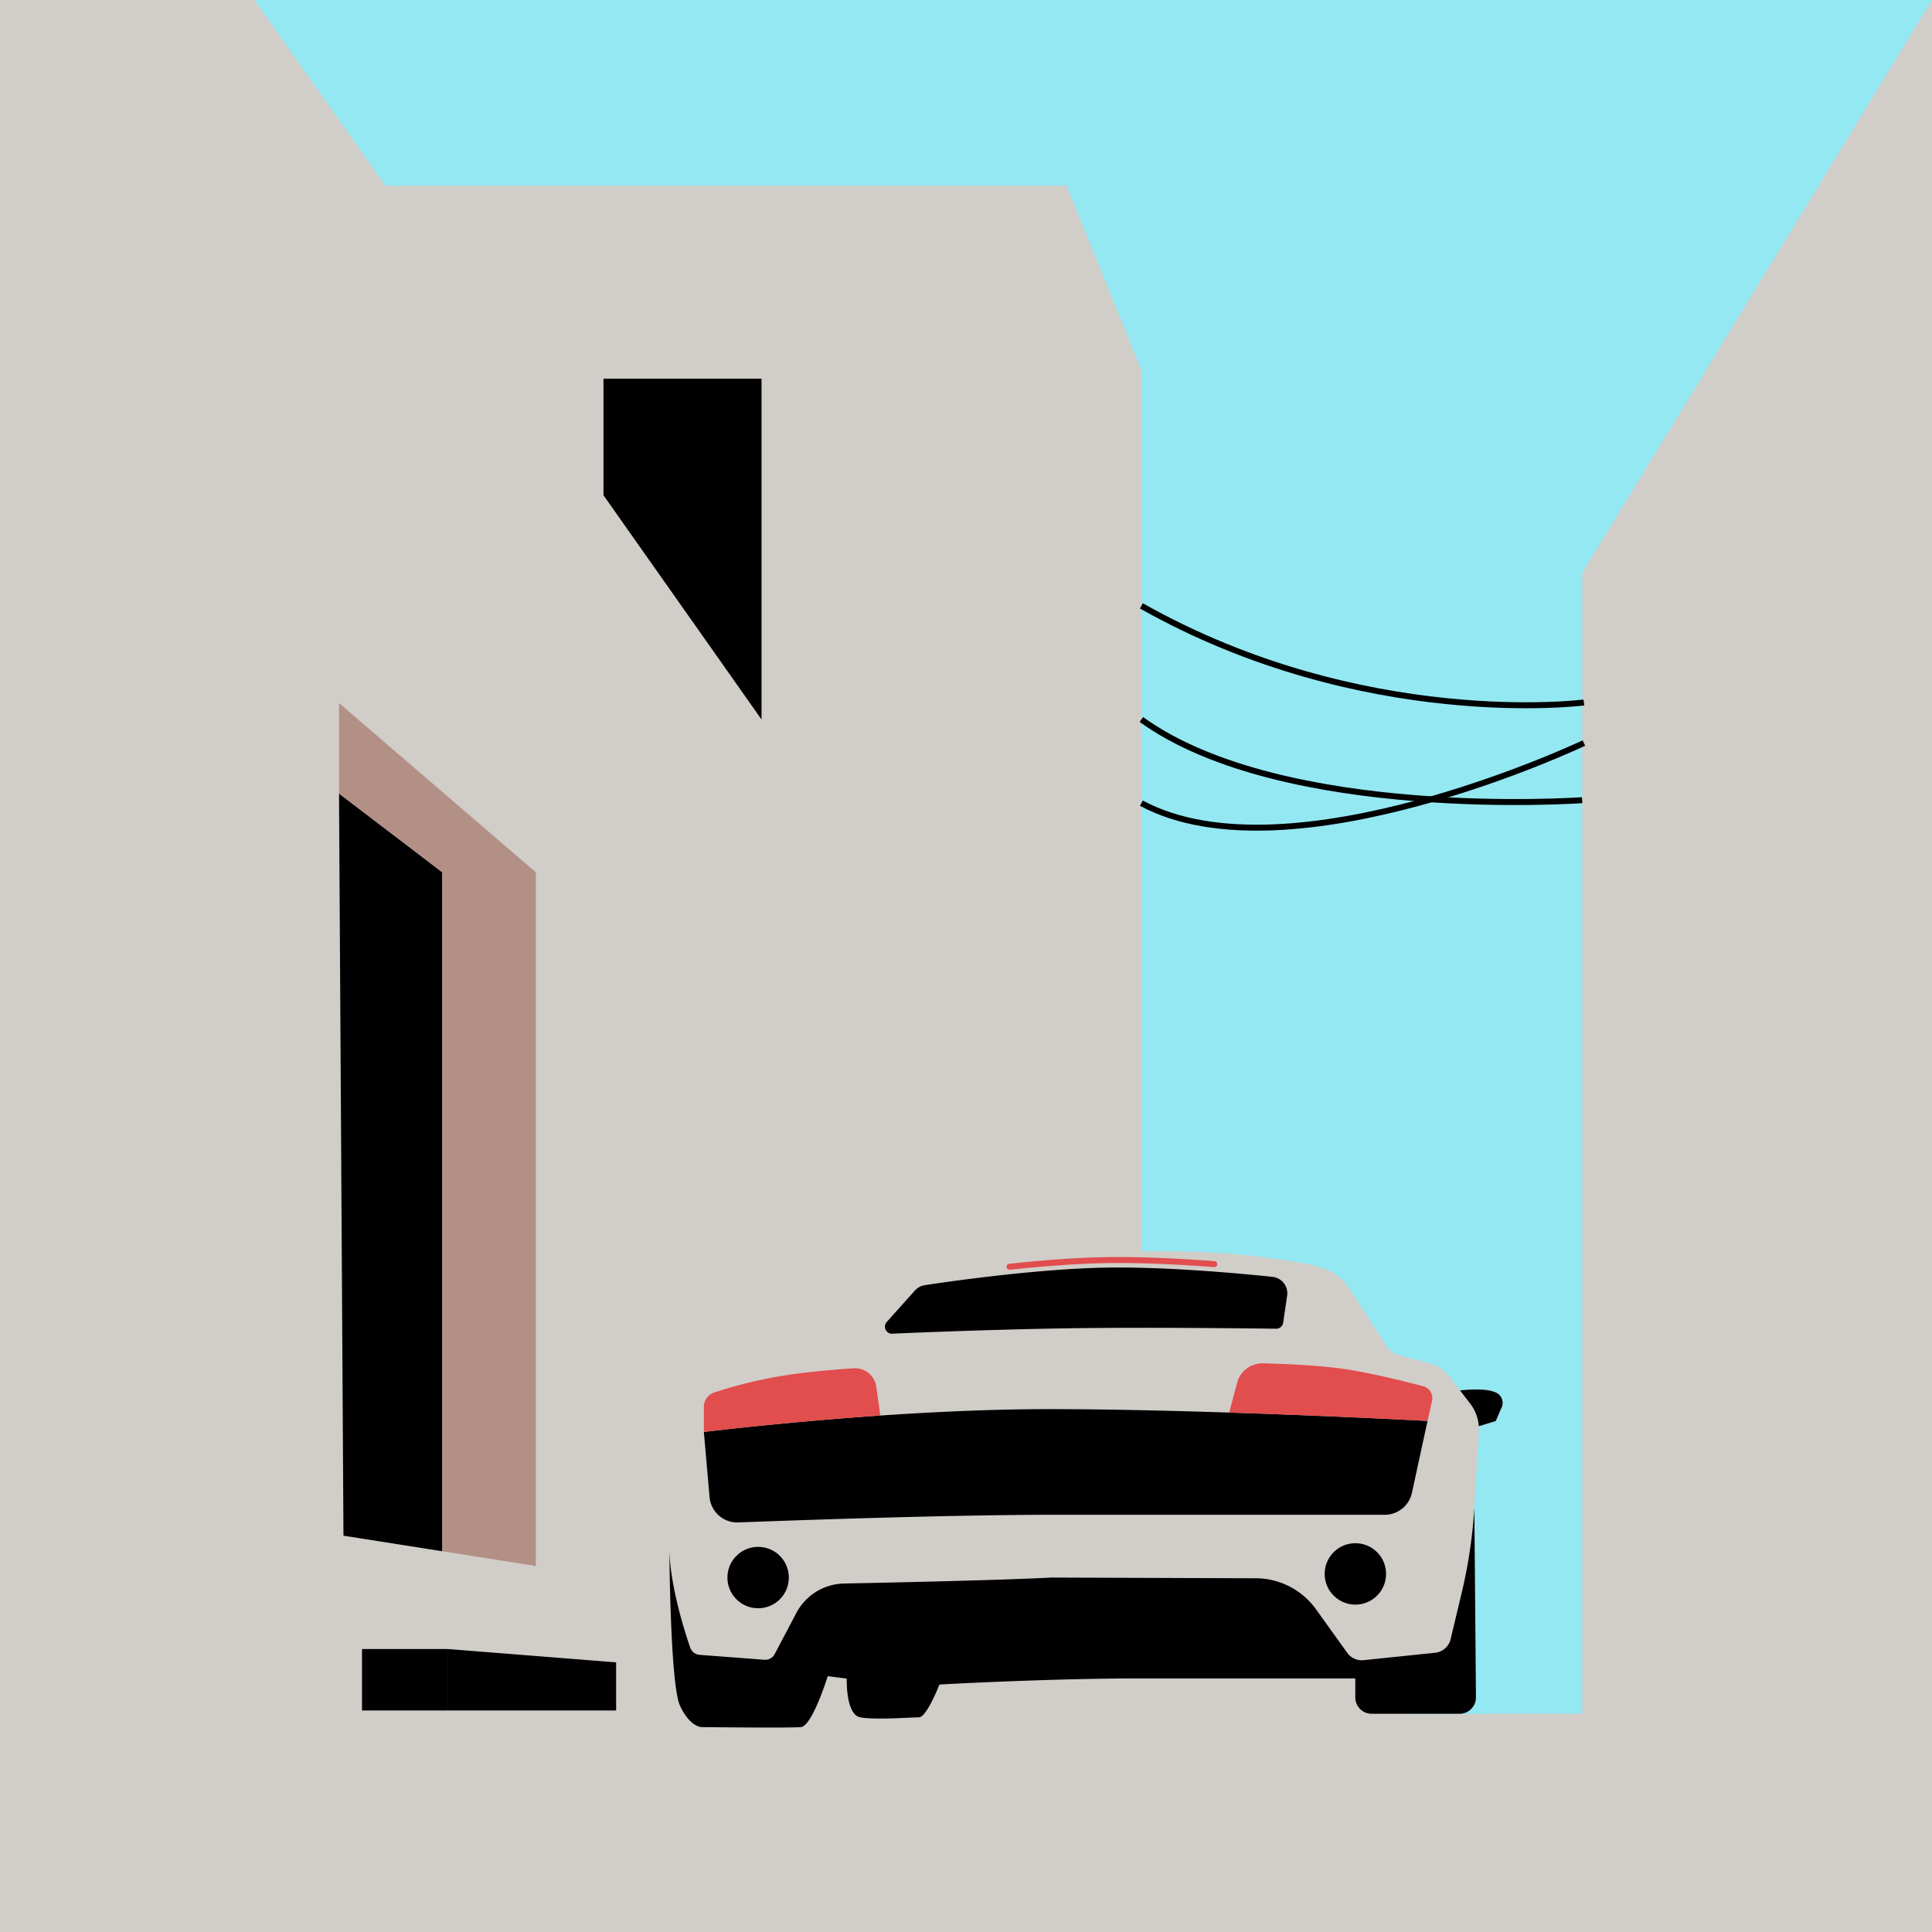 <svg xmlns="http://www.w3.org/2000/svg" viewBox="0 0 648 648"><defs><style>.cls-1{fill:#d1cdc9;}.cls-2{fill:#94e8f2;}.cls-3{fill:#e24d4d;}.cls-4{fill:#b29086;}.cls-5{fill:none;stroke:#000;stroke-miterlimit:10;stroke-width:2px;}</style></defs><g id="Layer_1" data-name="Layer 1"><rect class="cls-1" width="648" height="648"/><rect class="cls-2" x="472.43" y="562.94" width="27.7" height="11.87"/><path class="cls-2" d="M648,0,566.09,134.18l-35.43,58v382.6H495l-.54-69v0l1.56-25.43a14,14,0,0,0,0-1.94l5.64-1.72,2.09-4.84a3.8,3.8,0,0,0-2.38-4.89c-3.67-1.57-11.59-.54-11.59-.54l-3.71-4.81a12,12,0,0,0-6.4-4.27l-10.3-2.78a7.81,7.81,0,0,1-4.57-3.37c-3.11-4.9-9.85-15.46-13-20-4.19-6-10.45-7.17-28.37-9.57s-40.62-1.94-40.62-1.94V124.12l-25.1-61.83H129.24L85.33,0Z"/><polygon points="113.71 266.16 148.35 292.57 148.35 520.3 115.2 515.08 113.71 266.16"/><path d="M503.77,471.79l-2.09,4.84L496,478.35a14.25,14.25,0,0,0-3-7.71l-3.29-4.28s7.92-1,11.59.54A3.8,3.8,0,0,1,503.77,471.79Z"/><path d="M478.8,476.59l-5.24,24.13a9.31,9.31,0,0,1-9.1,7.34h-111c-34.31,0-85.46,1.8-105.84,2.57a9.31,9.31,0,0,1-9.63-8.5l-1.91-21.84s26.07-3.24,59.17-5.51c17.76-1.21,37.56-2.15,56.42-2.15,19.16,0,40.73.5,60.59,1.15C448.37,474.94,478.8,476.59,478.8,476.59Z"/><path class="cls-3" d="M480.31,469.82l-1.51,6.77s-30.43-1.65-66.53-2.81L415,463.6a8.71,8.71,0,0,1,8.57-6.32c8,.17,21.56.73,31.14,2.51s18,3.92,22.66,5.18A4.11,4.11,0,0,1,480.31,469.82Z"/><path class="cls-3" d="M295.26,474.78c-33.1,2.27-59.17,5.51-59.17,5.51V471.8a5,5,0,0,1,3.39-4.72,149.35,149.35,0,0,1,22.22-5.5c8.29-1.41,18.19-2.23,24.6-2.65a7.2,7.2,0,0,1,7.61,6.19Z"/><circle cx="454.57" cy="527.92" r="10.3" transform="translate(-78.69 79.63) rotate(-9.22)"/><circle cx="254.28" cy="529.12" r="10.3"/><path d="M306.9,432.81l-9.49,10.59a2.35,2.35,0,0,0,1.85,3.92c10.13-.44,32.62-1.34,56.22-1.76,27.76-.48,63.65,0,72.54.09a2.36,2.36,0,0,0,2.36-2l1.33-9.07a5.54,5.54,0,0,0-4.9-6.32c-11.3-1.18-37.09-3.57-57.55-3.06-23.13.58-51.45,4.69-59.07,5.85A5.62,5.62,0,0,0,306.9,432.81Z"/><path class="cls-3" d="M338.66,425.87a1,1,0,0,1-.11-2c11.66-1.23,22-2,30.68-2.18,10.33-.26,23.15.18,38.1,1.3a1,1,0,1,1-.15,2c-14.89-1.12-27.64-1.56-37.89-1.3-8.65.22-18.92.95-30.52,2.18Z"/><path d="M382.82,562.94h71.75v6.37a5.5,5.5,0,0,0,5.5,5.5h29.47a5.5,5.5,0,0,0,5.5-5.5l-.54-63.54h0a166.82,166.82,0,0,1-4.24,28.46l-3.72,15.56a6,6,0,0,1-5.19,4.55l-24,2.49a6,6,0,0,1-5.47-2.45L441.4,539.77a25,25,0,0,0-19.58-10.41l-69.25-.24c-15.1.82-51.25,1.64-69.49,2a18.53,18.53,0,0,0-16,9.9l-7.24,13.75a3.61,3.61,0,0,1-3.47,1.92l-21.73-1.65a3.62,3.62,0,0,1-3.14-2.43c-2-5.79-7-21.6-7-33.81,0,0,.22,46.14,3.58,53.31s7.17,7.16,7.17,7.16,29.57.34,33.38,0,9-17.08,9-17.08L284,563s-.39,12.09,4.54,13,17,0,19.65,0,6.89-11,6.89-11S351.23,562.94,382.82,562.94Z"/><polygon class="cls-4" points="113.71 235.82 113.71 266.16 148.35 292.57 148.35 520.3 179.72 525.24 179.72 292.57 179.72 292.57 113.71 235.82"/><rect x="121.42" y="553.09" width="28.67" height="20.61"/><polygon points="150.09 573.7 206.65 573.7 206.65 557.57 150.09 553.09 150.09 573.7"/><polygon points="255.42 127 255.42 241.32 202.41 166.11 202.41 127 255.42 127"/><path class="cls-5" d="M531.24,235.62s-74.1,9.52-148.42-32.41"/><path class="cls-5" d="M531.24,249.22s-98.67,46.85-148.42,20.17"/><path class="cls-5" d="M530.66,268.38s-100.39,7.2-147.84-27.06"/></g></svg>